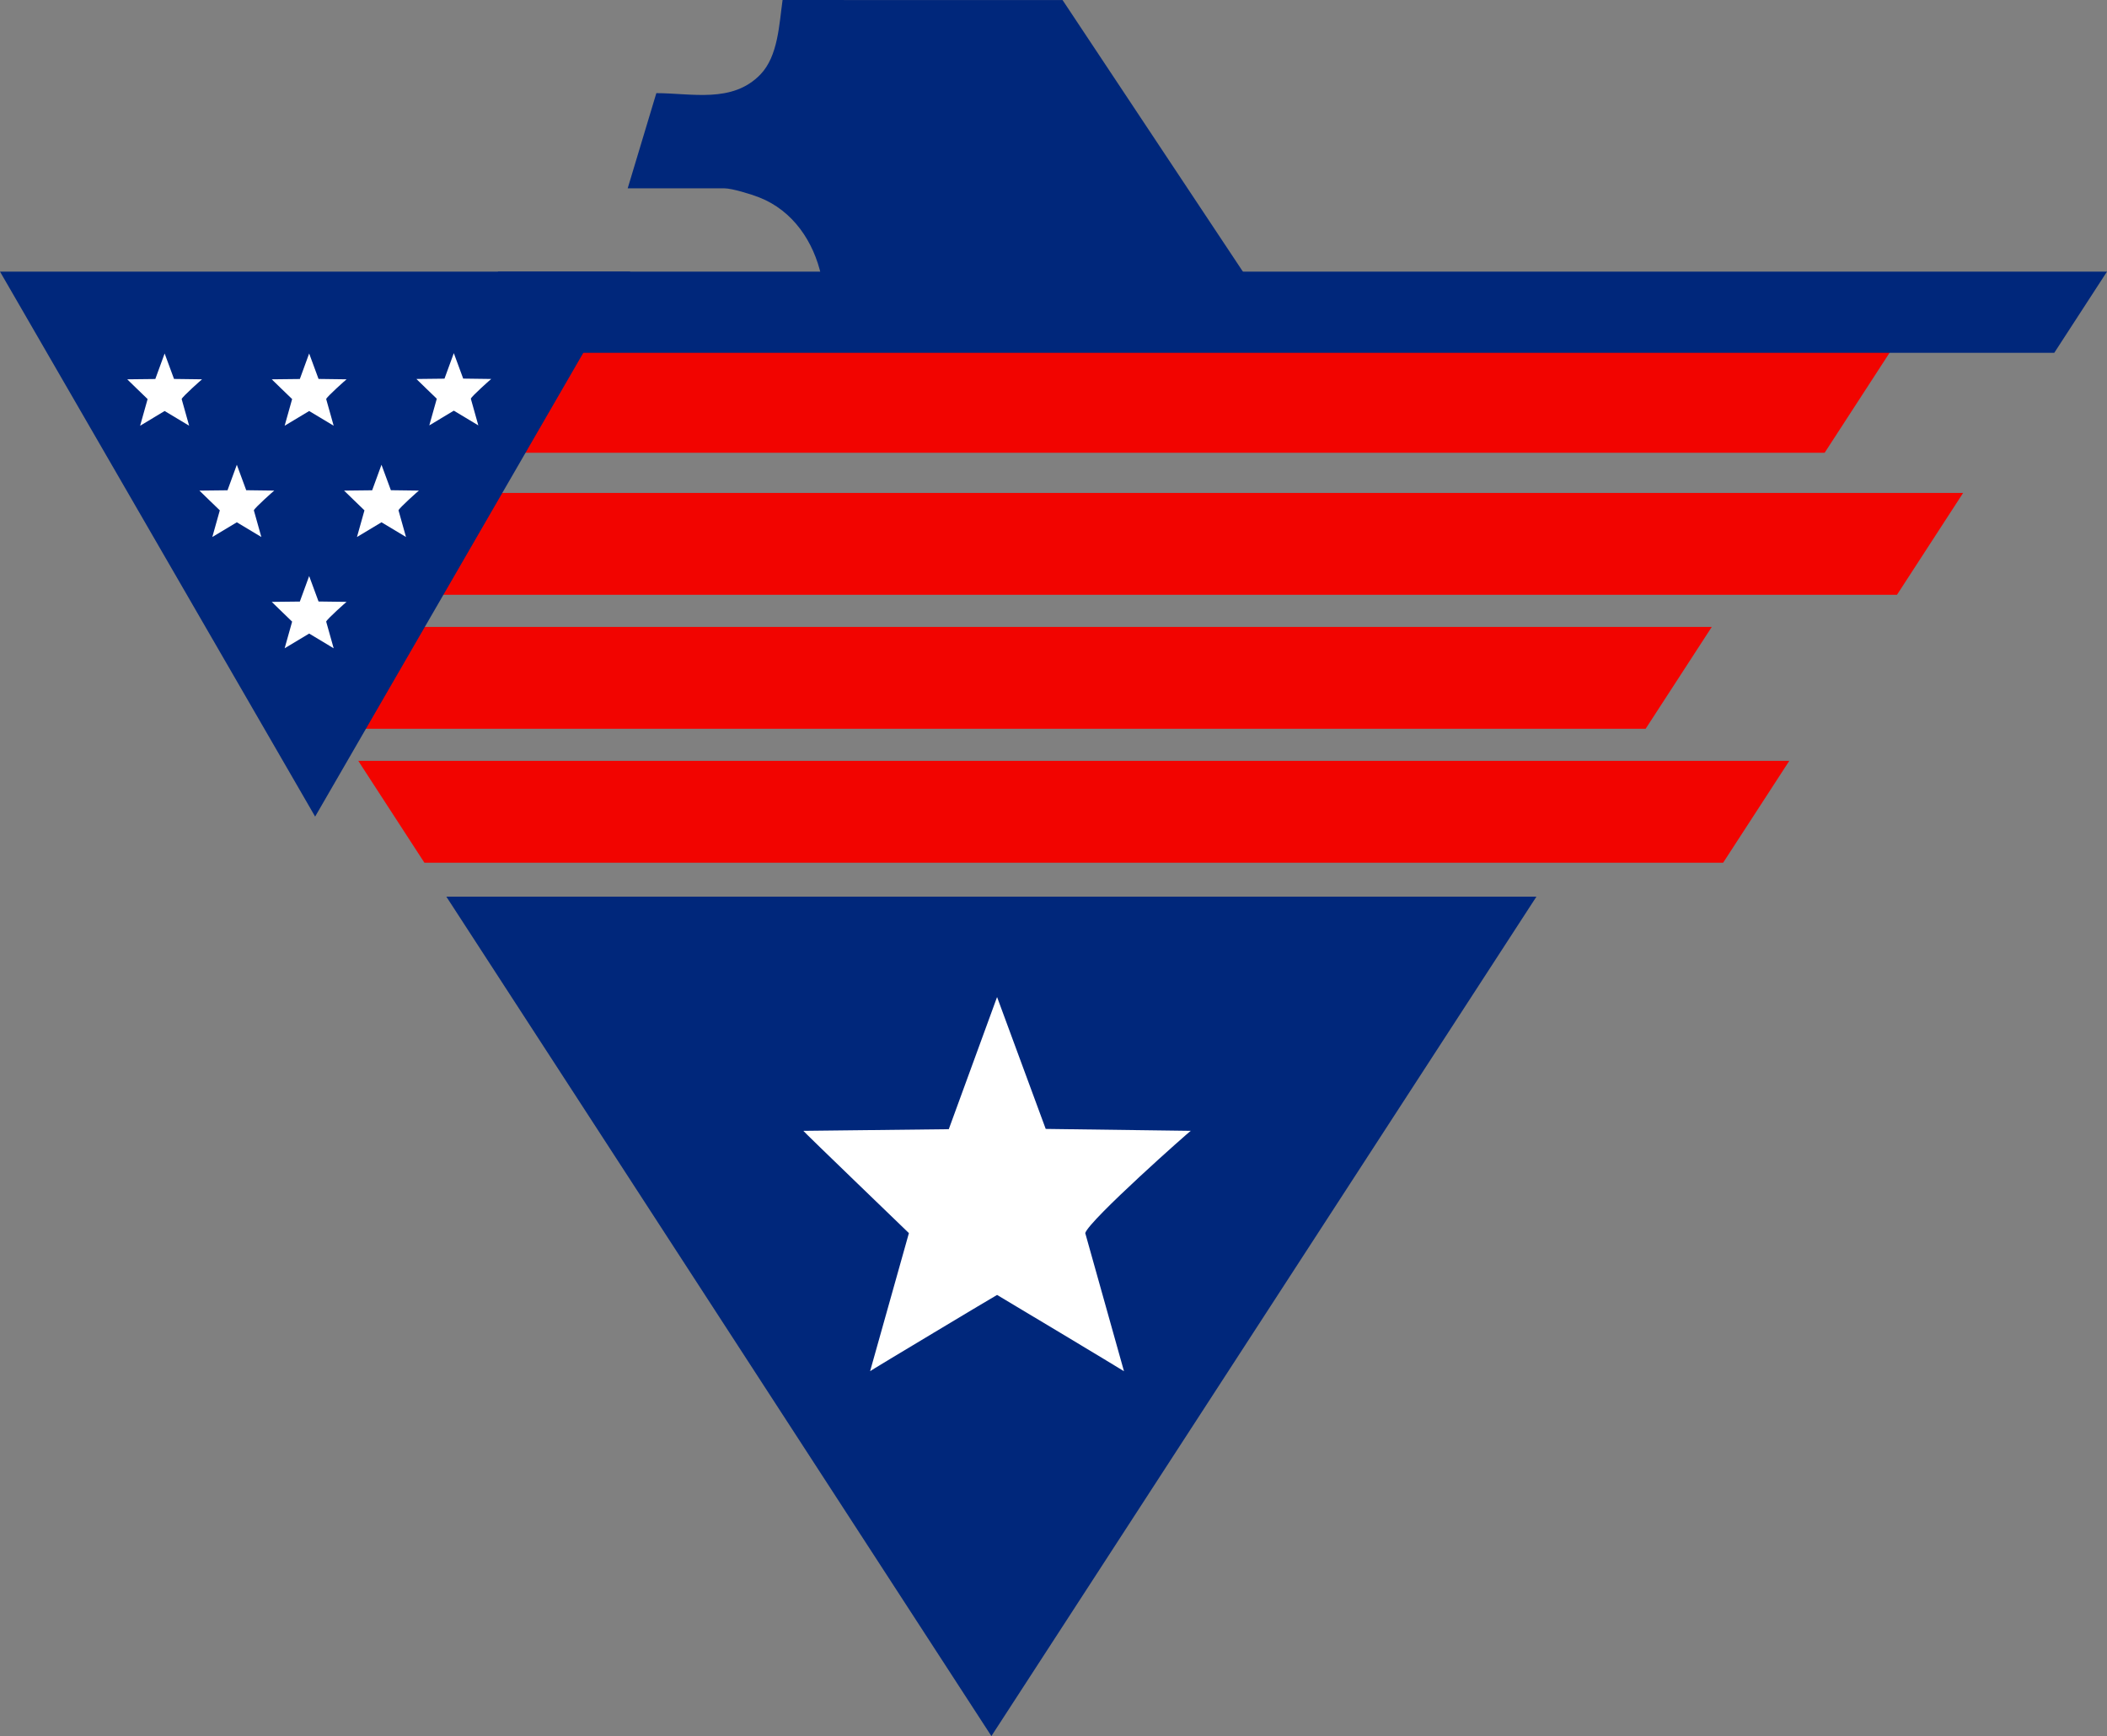 <svg xmlns="http://www.w3.org/2000/svg" width="815.691" height="672.161" viewBox="0 0 815.691 672.161">
  <rect x="0" y="0" width="815.691" height="672.161" fill="#808080" stroke="none"/>
  <g id="EBF_Logo" data-name="EBF Logo" transform="translate(-266 -176.839)">
    <g id="Group_818" data-name="Group 818">
      <g id="Group_813" data-name="Group 813">
        <g id="Group_817" data-name="Group 817">
          <g id="Group_811" data-name="Group 811">
            <g id="Group_816" data-name="Group 816">
              <path id="Polygon_2" data-name="Polygon 2" d="M211,0,422,325H0Z" transform="translate(860.8 849) rotate(180)" fill="#00277b"/>
              <path id="big_star" data-name="big star" d="M501.518,403.709l56.169.746c.049-.312-39.386,34.607-40.867,39.583l15,53.482c.05-.059-48.944-29.485-49.132-29.532-.214.039-49.232,29.408-49.152,29.511l15.017-53.45c.045.017-40.725-39.215-40.862-39.593l56.3-.642,18.694-51.167Z" transform="translate(169.313 210.214)" fill="#fff"/>
              <path id="Union_2" data-name="Union 2" d="M2344.383,160.442H1841.607L1816,121h553.99l-25.607,39.443h0Z" transform="translate(-1441.3 298.557)" fill="#f20400"/>
              <path id="Union_3" data-name="Union 3" d="M2344.383,160.442H1841.607L1816,121h553.99l-25.607,39.443h0Z" transform="translate(-1411.3 350.422)" fill="#f20400"/>
              <path id="Union_1" data-name="Union 1" d="M2364.383,160.442H1792.607L1767,121H2389.99l-25.608,39.443h0Z" transform="translate(-1364 246.693)" fill="#f20400"/>
              <path id="Union_4" data-name="Union 4" d="M2364.383,160.442H1792.607L1767,121H2389.99l-25.608,39.443h0Z" transform="translate(-1392 191.693)" fill="#f20400"/>
              <path id="Union_5" data-name="Union 5" d="M2369.577,152.442H1787.414L1767,121H2389.99l-20.414,31.442h0Z" transform="translate(-1308.3 161)" fill="#00277b"/>
              <path id="eagle_head" data-name="eagle head" d="M562.561,281.725c-2.909-13.332-10.952-25.318-24-30.451-3.062-1.205-10.543-3.516-13.47-3.516H487.619L498.71,210.9c13.685.018,29.416,4.015,40.26-7.2,6.905-7.145,7.272-19.423,8.612-28.853l108.387.009,70.963,106.877S562.884,282.453,562.561,281.725Z" transform="translate(21.381 2)" fill="#00277b"/>
              <path id="Polygon_1" data-name="Polygon 1" d="M122,0,244,211H0Z" transform="translate(510 493) rotate(180)" fill="#00277b"/>
              <g id="stars" transform="translate(1.25 8)">
                <path id="Star_6" data-name="Star 6" d="M425.807,362.507l10.847.144c.009-.06-7.606,6.683-7.892,7.644l2.9,10.328c.01-.011-9.452-5.694-9.488-5.7-.041.008-9.507,5.679-9.492,5.7l2.9-10.322c.009,0-7.865-7.573-7.891-7.646l10.873-.124,3.61-9.881Z" transform="translate(-37.737 39.214)" fill="#fff"/>
                <path id="Star_5" data-name="Star 5" d="M425.807,362.507l10.847.144c.009-.06-7.606,6.683-7.892,7.644l2.9,10.328c.01-.011-9.452-5.694-9.488-5.7-.041.008-9.507,5.679-9.492,5.7l2.9-10.322c.009,0-7.865-7.573-7.891-7.646l10.873-.124,3.61-9.881Z" transform="translate(-9.737 -3.869)" fill="#fff"/>
                <path id="Star_4" data-name="Star 4" d="M425.807,362.507l10.847.144c.009-.06-7.606,6.683-7.892,7.644l2.9,10.328c.01-.011-9.452-5.694-9.488-5.7-.041.008-9.507,5.679-9.492,5.7l2.9-10.322c.009,0-7.865-7.573-7.891-7.646l10.873-.124,3.61-9.881Z" transform="translate(-65.737 -3.869)" fill="#fff"/>
                <path id="Star_3" data-name="Star 3" d="M425.807,362.507l10.847.144c.009-.06-7.606,6.683-7.892,7.644l2.9,10.328c.01-.011-9.452-5.694-9.488-5.7-.041.008-9.507,5.679-9.492,5.7l2.9-10.322c.009,0-7.865-7.573-7.891-7.646l10.873-.124,3.61-9.881Z" transform="translate(18.263 -47.084)" fill="#fff"/>
                <path id="Star_2" data-name="Star 2" d="M425.807,362.507l10.847.144c.009-.06-7.606,6.683-7.892,7.644l2.9,10.328c.01-.011-9.452-5.694-9.488-5.7-.041.008-9.507,5.679-9.492,5.7l2.9-10.322c.009,0-7.865-7.573-7.891-7.646l10.873-.124,3.61-9.881Z" transform="translate(-37.737 -46.953)" fill="#fff"/>
                <path id="Star_1" data-name="Star 1" d="M425.807,362.507l10.847.144c.009-.06-7.606,6.683-7.892,7.644l2.9,10.328c.01-.011-9.452-5.694-9.488-5.7-.041.008-9.507,5.679-9.492,5.7l2.9-10.322c.009,0-7.865-7.573-7.891-7.646l10.873-.124,3.61-9.881Z" transform="translate(-93.687 -46.953)" fill="#fff"/>
              </g>
            </g>
          </g>
        </g>
      </g>
    </g>
  </g>
</svg>
